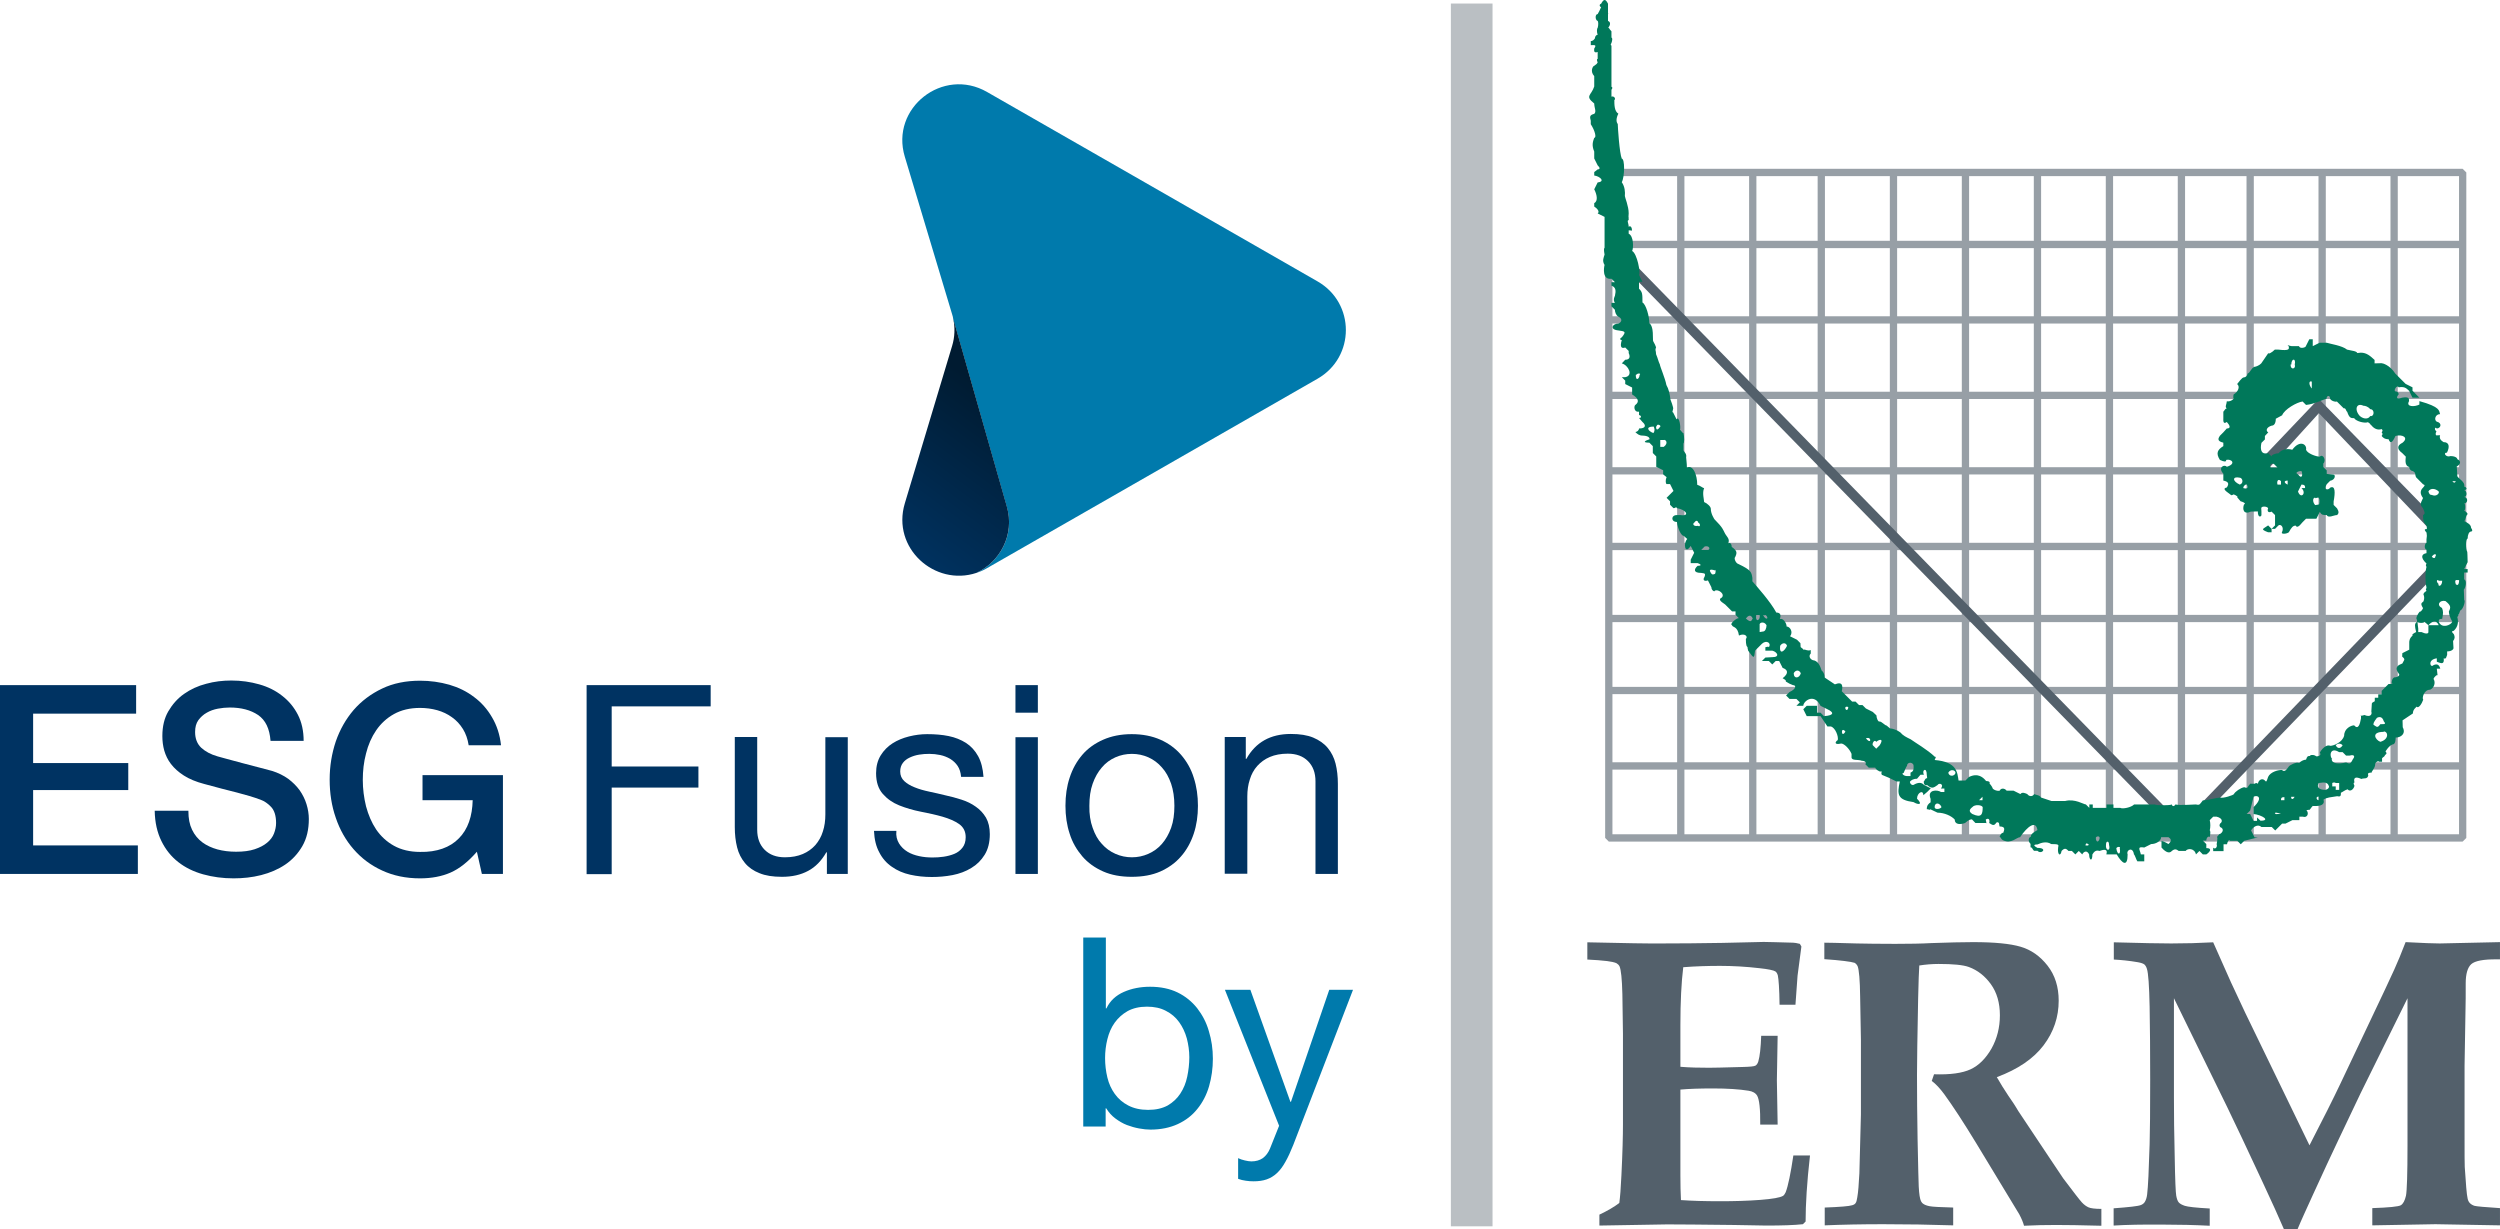 <svg width="120" height="59" viewBox="0 0 120 59" fill="none" xmlns="http://www.w3.org/2000/svg">
<path d="M0.009 32.886H6.534V34.255H1.59V36.627H6.157V37.923H1.59V40.58H6.617V41.949H0V32.886H0.009Z" fill="#003362"/>
<path d="M9.043 38.934C9.043 39.283 9.098 39.578 9.218 39.826C9.337 40.074 9.503 40.276 9.714 40.433C9.925 40.589 10.174 40.699 10.44 40.773C10.716 40.846 11.01 40.883 11.332 40.883C11.681 40.883 11.975 40.846 12.223 40.764C12.471 40.681 12.664 40.58 12.82 40.451C12.976 40.322 13.087 40.175 13.151 40.01C13.215 39.844 13.252 39.679 13.252 39.504C13.252 39.155 13.169 38.898 13.013 38.732C12.857 38.566 12.682 38.447 12.499 38.383C12.177 38.263 11.8 38.153 11.377 38.043C10.945 37.932 10.422 37.804 9.797 37.629C9.411 37.528 9.08 37.39 8.823 37.224C8.565 37.059 8.363 36.875 8.207 36.673C8.051 36.471 7.95 36.25 7.885 36.029C7.821 35.8 7.793 35.57 7.793 35.331C7.793 34.871 7.885 34.476 8.078 34.145C8.271 33.814 8.519 33.529 8.832 33.309C9.144 33.088 9.503 32.922 9.898 32.821C10.293 32.711 10.697 32.665 11.102 32.665C11.58 32.665 12.021 32.729 12.443 32.849C12.866 32.968 13.234 33.152 13.546 33.4C13.868 33.649 14.116 33.952 14.3 34.31C14.484 34.669 14.575 35.092 14.575 35.561H12.986C12.94 34.972 12.747 34.568 12.388 34.32C12.03 34.081 11.58 33.961 11.028 33.961C10.844 33.961 10.651 33.98 10.458 34.016C10.265 34.053 10.082 34.117 9.925 34.209C9.76 34.301 9.631 34.421 9.521 34.568C9.411 34.724 9.365 34.908 9.365 35.138C9.365 35.459 9.466 35.708 9.659 35.892C9.861 36.075 10.118 36.213 10.44 36.305C10.477 36.314 10.605 36.351 10.844 36.416C11.074 36.48 11.341 36.553 11.626 36.627C11.91 36.7 12.195 36.774 12.471 36.848C12.747 36.921 12.94 36.976 13.059 37.004C13.353 37.096 13.611 37.224 13.831 37.381C14.052 37.546 14.235 37.73 14.383 37.932C14.53 38.144 14.64 38.364 14.713 38.603C14.787 38.842 14.824 39.081 14.824 39.311C14.824 39.817 14.723 40.249 14.511 40.616C14.3 40.975 14.033 41.269 13.693 41.499C13.353 41.729 12.967 41.894 12.535 42.005C12.103 42.115 11.662 42.161 11.212 42.161C10.697 42.161 10.21 42.096 9.751 41.968C9.291 41.839 8.896 41.646 8.556 41.379C8.216 41.113 7.95 40.782 7.747 40.368C7.545 39.955 7.435 39.477 7.426 38.916H9.043V38.934Z" fill="#003362"/>
<path d="M24.141 41.949H23.13L22.891 40.883C22.468 41.37 22.046 41.701 21.623 41.885C21.2 42.069 20.713 42.161 20.162 42.161C19.482 42.161 18.875 42.032 18.342 41.784C17.8 41.536 17.35 41.196 16.973 40.764C16.596 40.332 16.311 39.826 16.118 39.256C15.916 38.677 15.824 38.07 15.824 37.418C15.824 36.774 15.925 36.167 16.118 35.588C16.32 35.009 16.605 34.513 16.973 34.081C17.35 33.649 17.8 33.309 18.342 33.051C18.875 32.794 19.491 32.674 20.162 32.674C20.649 32.674 21.117 32.739 21.568 32.867C22.009 32.996 22.404 33.189 22.753 33.456C23.102 33.713 23.387 34.035 23.617 34.43C23.847 34.816 23.994 35.267 24.049 35.772H22.496C22.45 35.478 22.358 35.211 22.22 34.991C22.082 34.77 21.908 34.577 21.697 34.43C21.485 34.274 21.246 34.163 20.989 34.09C20.722 34.016 20.447 33.98 20.162 33.98C19.675 33.98 19.261 34.081 18.912 34.274C18.563 34.467 18.278 34.733 18.057 35.055C17.837 35.377 17.671 35.754 17.57 36.167C17.46 36.581 17.414 37.004 17.414 37.436C17.414 37.868 17.469 38.291 17.57 38.705C17.681 39.118 17.837 39.486 18.057 39.817C18.278 40.139 18.563 40.405 18.912 40.598C19.261 40.791 19.684 40.892 20.162 40.892C20.566 40.901 20.925 40.846 21.237 40.736C21.549 40.626 21.816 40.46 22.027 40.24C22.239 40.028 22.404 39.762 22.514 39.449C22.625 39.137 22.68 38.787 22.689 38.41H20.281V37.206H24.141V41.949Z" fill="#003362"/>
<path d="M34.112 32.886V33.906H29.361V36.792H33.524V37.804H29.361V41.959H28.157V32.886H34.112Z" fill="#003362"/>
<path d="M39.691 41.95V40.911H39.663C39.434 41.315 39.139 41.619 38.79 41.802C38.432 41.995 38.018 42.087 37.531 42.087C37.099 42.087 36.741 42.032 36.456 41.913C36.171 41.802 35.932 41.637 35.758 41.425C35.583 41.214 35.454 40.966 35.381 40.672C35.307 40.378 35.27 40.056 35.27 39.697V35.377H36.346V39.826C36.346 40.23 36.465 40.552 36.704 40.791C36.943 41.03 37.265 41.15 37.678 41.15C38.009 41.15 38.294 41.095 38.533 40.993C38.772 40.892 38.974 40.745 39.139 40.562C39.296 40.378 39.424 40.157 39.498 39.909C39.581 39.661 39.617 39.385 39.617 39.091V35.386H40.693V41.95H39.691Z" fill="#003362"/>
<path d="M43.155 40.488C43.256 40.653 43.394 40.782 43.559 40.883C43.725 40.984 43.909 41.049 44.12 41.095C44.331 41.141 44.543 41.159 44.763 41.159C44.929 41.159 45.112 41.15 45.296 41.122C45.48 41.095 45.655 41.049 45.811 40.984C45.967 40.92 46.096 40.819 46.197 40.69C46.298 40.561 46.353 40.396 46.353 40.184C46.353 39.909 46.243 39.697 46.032 39.55C45.82 39.403 45.554 39.293 45.241 39.201C44.919 39.109 44.58 39.035 44.203 38.962C43.826 38.888 43.486 38.787 43.164 38.659C42.843 38.53 42.585 38.346 42.374 38.107C42.163 37.868 42.052 37.537 42.052 37.114C42.052 36.783 42.126 36.498 42.273 36.259C42.42 36.02 42.613 35.827 42.843 35.68C43.072 35.533 43.339 35.423 43.633 35.349C43.927 35.276 44.212 35.239 44.506 35.239C44.883 35.239 45.223 35.267 45.535 35.331C45.848 35.395 46.123 35.506 46.371 35.662C46.61 35.818 46.803 36.03 46.95 36.296C47.097 36.563 47.18 36.894 47.208 37.289H46.133C46.114 37.078 46.059 36.903 45.967 36.765C45.875 36.627 45.756 36.517 45.609 36.425C45.462 36.342 45.306 36.278 45.131 36.241C44.956 36.204 44.782 36.186 44.607 36.186C44.442 36.186 44.285 36.195 44.12 36.223C43.955 36.25 43.807 36.296 43.67 36.361C43.532 36.425 43.422 36.508 43.339 36.618C43.256 36.728 43.21 36.857 43.21 37.032C43.21 37.215 43.275 37.372 43.403 37.491C43.532 37.611 43.697 37.712 43.909 37.794C44.111 37.877 44.34 37.942 44.598 37.997C44.855 38.052 45.103 38.107 45.361 38.171C45.627 38.227 45.894 38.3 46.151 38.383C46.408 38.465 46.638 38.576 46.84 38.723C47.042 38.861 47.199 39.035 47.327 39.247C47.447 39.458 47.511 39.725 47.511 40.037C47.511 40.433 47.428 40.764 47.263 41.03C47.097 41.297 46.886 41.508 46.62 41.664C46.353 41.83 46.05 41.94 45.719 42.005C45.388 42.069 45.048 42.096 44.727 42.096C44.359 42.096 44.019 42.06 43.688 41.986C43.357 41.913 43.063 41.784 42.815 41.609C42.558 41.435 42.355 41.205 42.209 40.92C42.052 40.635 41.97 40.295 41.951 39.881H43.026C42.999 40.12 43.054 40.322 43.155 40.488Z" fill="#003362"/>
<path d="M48.742 34.209V32.886H49.817V34.209H48.742ZM49.817 35.386V41.949H48.742V35.386H49.817Z" fill="#003362"/>
<path d="M51.344 37.326C51.482 36.903 51.684 36.544 51.95 36.232C52.217 35.919 52.557 35.68 52.952 35.506C53.347 35.331 53.807 35.239 54.321 35.239C54.845 35.239 55.305 35.331 55.7 35.506C56.095 35.68 56.426 35.928 56.692 36.232C56.959 36.544 57.17 36.903 57.299 37.326C57.437 37.748 57.501 38.199 57.501 38.677C57.501 39.164 57.437 39.605 57.299 40.019C57.161 40.433 56.959 40.8 56.692 41.104C56.426 41.416 56.086 41.655 55.7 41.83C55.305 42.005 54.845 42.087 54.321 42.087C53.807 42.087 53.347 42.005 52.952 41.83C52.557 41.655 52.217 41.416 51.95 41.104C51.684 40.791 51.472 40.433 51.344 40.019C51.206 39.605 51.142 39.155 51.142 38.677C51.142 38.19 51.206 37.739 51.344 37.326ZM52.447 39.734C52.557 40.047 52.695 40.304 52.888 40.506C53.072 40.718 53.292 40.874 53.54 40.984C53.788 41.095 54.055 41.15 54.331 41.15C54.606 41.15 54.873 41.095 55.121 40.984C55.369 40.874 55.59 40.718 55.773 40.506C55.957 40.295 56.104 40.037 56.214 39.734C56.325 39.422 56.371 39.072 56.371 38.677C56.371 38.282 56.316 37.923 56.214 37.62C56.104 37.307 55.966 37.05 55.773 36.839C55.59 36.627 55.369 36.462 55.121 36.351C54.873 36.241 54.606 36.186 54.331 36.186C54.055 36.186 53.788 36.241 53.54 36.351C53.292 36.462 53.072 36.618 52.888 36.839C52.704 37.05 52.557 37.307 52.447 37.62C52.336 37.932 52.29 38.282 52.29 38.677C52.281 39.072 52.336 39.431 52.447 39.734Z" fill="#003362"/>
<path d="M59.798 35.386V36.425H59.826C60.276 35.625 60.983 35.23 61.958 35.23C62.389 35.23 62.748 35.285 63.033 35.404C63.318 35.524 63.557 35.689 63.731 35.901C63.906 36.112 64.034 36.36 64.108 36.655C64.181 36.949 64.218 37.27 64.218 37.629V41.949H63.143V37.5C63.143 37.096 63.024 36.774 62.785 36.535C62.546 36.296 62.224 36.176 61.811 36.176C61.48 36.176 61.195 36.232 60.956 36.333C60.717 36.434 60.515 36.581 60.349 36.765C60.184 36.949 60.065 37.169 59.991 37.417C59.908 37.666 59.871 37.941 59.871 38.236V41.94H58.787V35.377H59.798V35.386Z" fill="#003362"/>
<path d="M53.081 45.01V48.402H53.108C53.283 48.035 53.568 47.777 53.944 47.612C54.321 47.446 54.744 47.364 55.203 47.364C55.709 47.364 56.15 47.456 56.527 47.639C56.904 47.823 57.216 48.081 57.464 48.393C57.712 48.715 57.905 49.073 58.025 49.496C58.153 49.91 58.218 50.351 58.218 50.82C58.218 51.289 58.153 51.73 58.034 52.144C57.914 52.557 57.721 52.925 57.473 53.228C57.225 53.541 56.913 53.78 56.536 53.955C56.159 54.129 55.718 54.221 55.222 54.221C55.056 54.221 54.882 54.203 54.679 54.166C54.477 54.129 54.284 54.074 54.091 54.001C53.898 53.927 53.715 53.817 53.54 53.688C53.365 53.559 53.218 53.394 53.099 53.201H53.071V54.074H51.996V45.001H53.081V45.01ZM56.968 49.846C56.885 49.551 56.766 49.294 56.6 49.064C56.435 48.834 56.223 48.651 55.966 48.522C55.709 48.384 55.406 48.32 55.056 48.32C54.689 48.32 54.385 48.393 54.128 48.531C53.871 48.678 53.669 48.862 53.503 49.092C53.338 49.322 53.227 49.588 53.154 49.882C53.081 50.176 53.044 50.48 53.044 50.783C53.044 51.105 53.081 51.417 53.154 51.721C53.227 52.024 53.347 52.282 53.512 52.511C53.678 52.741 53.889 52.925 54.156 53.063C54.422 53.201 54.735 53.274 55.111 53.274C55.488 53.274 55.791 53.201 56.049 53.063C56.297 52.916 56.499 52.732 56.655 52.493C56.812 52.254 56.922 51.987 56.986 51.684C57.05 51.381 57.087 51.068 57.087 50.746C57.087 50.434 57.041 50.131 56.968 49.846Z" fill="#007AAC"/>
<path d="M62.077 54.957C61.948 55.278 61.828 55.545 61.7 55.766C61.58 55.986 61.443 56.17 61.295 56.308C61.148 56.446 60.983 56.547 60.799 56.611C60.615 56.675 60.404 56.703 60.174 56.703C60.046 56.703 59.917 56.694 59.798 56.675C59.669 56.657 59.55 56.63 59.43 56.584V55.591C59.522 55.637 59.632 55.674 59.752 55.701C59.871 55.729 59.981 55.747 60.064 55.747C60.285 55.747 60.468 55.692 60.615 55.591C60.763 55.48 60.873 55.334 60.956 55.14L61.397 54.037L58.796 47.511H60.018L61.939 52.888H61.966L63.804 47.511H64.944L62.077 54.957Z" fill="#007AAC"/>
<path d="M46.868 27.499C47.042 27.444 47.217 27.37 47.382 27.269L54.394 23.252L63.244 18.178C65.054 17.139 65.054 14.547 63.244 13.508L54.394 8.434L47.382 4.417C45.259 3.194 42.723 5.189 43.431 7.524L45.7 15.08C45.728 15.163 45.746 15.236 45.756 15.319L48.329 24.337C48.715 25.679 47.998 26.966 46.868 27.499Z" fill="#007AAC"/>
<path d="M48.33 24.318L45.756 15.301C45.848 15.733 45.83 16.183 45.701 16.606L43.431 24.162C42.788 26.313 44.874 28.161 46.868 27.499C47.999 26.966 48.715 25.679 48.33 24.318Z" fill="url(#paint0_linear_263_78)"/>
<path d="M108.008 40.221V8.278V40.221ZM118.208 29.687H77.222H118.208ZM80.677 40.221V8.278V40.221ZM84.132 40.221V8.278V40.221ZM87.422 40.221V8.278V40.221ZM90.887 40.221V8.278V40.221ZM94.342 40.221V8.278V40.221ZM97.798 40.221V8.278V40.221ZM101.253 40.221V8.278V40.221ZM104.708 40.221V8.278V40.221ZM111.463 40.221V8.278V40.221ZM114.918 40.221V8.278V40.221ZM118.208 11.734H77.222H118.208ZM118.208 15.356H77.222H118.208ZM118.208 18.978H77.222H118.208ZM118.208 22.599H77.222H118.208ZM118.208 26.23H77.222H118.208ZM118.208 33.143H77.222H118.208ZM118.208 36.765H77.222H118.208ZM77.222 40.221H118.208V8.278H77.222V40.221Z" stroke="#53606B" stroke-opacity="0.6" stroke-width="0.35" stroke-miterlimit="1"/>
<path d="M76.771 58.827V58.303C77.157 58.119 77.479 57.935 77.727 57.742C77.764 57.466 77.801 57.034 77.828 56.418C77.883 55.306 77.902 54.497 77.902 53.991V49.616C77.902 49.45 77.892 48.816 77.874 47.722C77.856 46.987 77.81 46.545 77.736 46.38C77.7 46.316 77.654 46.27 77.589 46.233C77.415 46.15 76.946 46.095 76.192 46.058V45.231L78.444 45.277C78.894 45.286 79.317 45.286 79.721 45.286C80.613 45.286 81.596 45.277 82.68 45.259L84.656 45.213C84.886 45.213 85.364 45.231 86.071 45.249C86.136 45.249 86.246 45.268 86.393 45.305L86.467 45.433L86.283 46.831C86.274 46.932 86.246 47.391 86.182 48.228H85.419C85.41 47.465 85.373 46.996 85.336 46.821C85.309 46.729 85.272 46.665 85.217 46.628C85.134 46.573 84.877 46.518 84.445 46.472C83.802 46.398 83.177 46.362 82.561 46.362C81.982 46.362 81.394 46.38 80.796 46.426C80.705 47.161 80.659 48.09 80.659 49.211V51.206C81.1 51.243 81.559 51.252 82.037 51.252C82.184 51.252 82.726 51.243 83.645 51.215C83.995 51.206 84.197 51.188 84.261 51.151C84.325 51.114 84.371 51.041 84.399 50.949C84.472 50.7 84.518 50.287 84.537 49.717H85.327L85.29 51.859L85.327 53.982H84.491C84.5 53.228 84.445 52.769 84.344 52.594C84.27 52.465 84.123 52.383 83.93 52.355C83.48 52.282 82.91 52.245 82.212 52.245C81.587 52.245 81.063 52.263 80.659 52.3V56.418C80.659 56.878 80.668 57.273 80.686 57.604C81.21 57.641 81.835 57.659 82.552 57.659C83.25 57.659 83.893 57.641 84.491 57.595C85.088 57.549 85.447 57.484 85.584 57.402C85.63 57.374 85.667 57.319 85.713 57.227C85.832 56.914 85.952 56.326 86.081 55.462H86.88C86.733 56.749 86.669 57.806 86.669 58.633L86.54 58.762C86.127 58.808 85.538 58.827 84.776 58.827L83.213 58.799C81.669 58.781 80.613 58.771 80.025 58.771C79.859 58.771 78.775 58.79 76.771 58.827Z" fill="#53606B"/>
<path d="M87.568 46.04V45.249C87.715 45.249 88.23 45.259 89.121 45.286C89.553 45.295 90.169 45.305 90.969 45.305C91.649 45.305 92.228 45.295 92.715 45.268C93.514 45.24 94.185 45.222 94.709 45.222C95.729 45.222 96.483 45.295 96.988 45.443C97.493 45.59 97.925 45.893 98.284 46.353C98.642 46.812 98.817 47.373 98.817 48.035C98.817 48.816 98.578 49.533 98.091 50.177C97.604 50.82 96.859 51.326 95.848 51.703C96.014 51.997 96.198 52.291 96.4 52.594C96.611 52.898 96.731 53.081 96.767 53.146C96.804 53.21 96.841 53.274 96.878 53.33L98.385 55.591C98.789 56.188 99.001 56.519 99.037 56.565C99.524 57.209 99.818 57.595 99.929 57.714C100.039 57.834 100.149 57.907 100.25 57.953C100.351 57.999 100.563 58.027 100.866 58.027V58.836C99.864 58.808 99.147 58.799 98.697 58.799C98.183 58.799 97.668 58.808 97.153 58.836C97.117 58.698 97.043 58.505 96.924 58.284L94.847 54.855C94.249 53.872 93.744 53.1 93.33 52.53C93.119 52.245 92.926 52.033 92.724 51.886L92.834 51.565C93.606 51.592 94.194 51.51 94.589 51.326C94.984 51.142 95.315 50.811 95.591 50.333C95.858 49.855 95.995 49.322 95.995 48.733C95.995 48.136 95.848 47.639 95.564 47.244C95.279 46.849 94.929 46.573 94.507 46.417C94.231 46.316 93.753 46.27 93.046 46.27C92.733 46.27 92.43 46.297 92.126 46.343C92.108 46.573 92.09 47.106 92.071 47.915C92.035 49.745 92.016 50.967 92.016 51.592C92.016 52.567 92.025 53.587 92.044 54.681C92.071 56.014 92.09 56.777 92.099 56.951C92.117 57.31 92.154 57.549 92.209 57.659C92.237 57.714 92.273 57.76 92.338 57.797C92.393 57.834 92.485 57.871 92.623 57.898C92.751 57.926 93.128 57.944 93.753 57.962V58.817C92.65 58.781 91.529 58.762 90.39 58.762C89.379 58.762 88.441 58.781 87.587 58.817V57.962C88.322 57.935 88.763 57.898 88.901 57.852C88.974 57.834 89.039 57.797 89.066 57.751C89.103 57.705 89.131 57.613 89.149 57.475C89.195 57.227 89.222 56.841 89.25 56.326L89.324 53.495V49.892L89.287 47.842C89.278 47.033 89.232 46.546 89.167 46.38C89.131 46.307 89.085 46.252 89.02 46.215C88.846 46.16 88.368 46.095 87.568 46.04Z" fill="#53606B"/>
<path d="M101.454 58.827V57.999C102.189 57.944 102.621 57.898 102.759 57.843C102.833 57.816 102.897 57.77 102.943 57.705C102.998 57.622 103.044 57.494 103.062 57.337C103.108 56.97 103.145 56.161 103.182 54.92C103.2 54.322 103.209 53.284 103.209 51.813C103.209 50.498 103.2 49.331 103.182 48.32C103.163 47.309 103.117 46.702 103.053 46.509C103.026 46.417 102.989 46.353 102.934 46.297C102.879 46.252 102.777 46.215 102.621 46.187C102.198 46.114 101.813 46.077 101.463 46.058V45.231C102.796 45.268 103.715 45.286 104.22 45.286C104.891 45.286 105.553 45.268 106.233 45.231L107.087 47.152L107.767 48.605L110.855 54.975C111.517 53.697 112.013 52.705 112.344 52.006L113.621 49.312C114.338 47.805 114.77 46.886 114.926 46.536C115.083 46.187 115.266 45.755 115.469 45.222C116.314 45.268 116.865 45.286 117.104 45.286L119.999 45.222V46.049H119.861C119.209 46.04 118.795 46.123 118.621 46.279C118.446 46.435 118.354 46.748 118.354 47.198C118.354 47.741 118.354 48.145 118.345 48.421L118.299 51.151V54.561C118.299 55.389 118.299 55.876 118.308 56.014C118.363 56.841 118.4 57.337 118.446 57.531C118.464 57.622 118.501 57.696 118.556 57.751C118.611 57.806 118.685 57.852 118.777 57.88C118.878 57.907 119.282 57.944 119.999 57.99V58.817L116.902 58.762L113.87 58.817V57.99C114.669 57.962 115.129 57.917 115.239 57.852C115.349 57.788 115.432 57.632 115.487 57.393C115.533 57.154 115.56 56.354 115.56 54.984V47.915L113.309 52.475L112.234 54.736C111.949 55.334 111.545 56.198 111.03 57.328C110.717 58.018 110.46 58.569 110.286 58.992H109.624C109.394 58.45 109.054 57.705 108.613 56.758C107.859 55.141 107.29 53.927 106.904 53.137L104.349 47.915V52.686C104.349 53.486 104.358 54.433 104.386 55.527C104.404 56.63 104.432 57.245 104.459 57.393C104.487 57.54 104.523 57.65 104.579 57.714C104.634 57.779 104.735 57.834 104.873 57.88C105.011 57.926 105.406 57.972 106.067 58.008V58.836C105.341 58.799 104.597 58.781 103.843 58.781C102.833 58.772 102.042 58.79 101.454 58.827Z" fill="#53606B"/>
<path d="M104.708 39.55L117.472 26.313V26.304L111.306 19.832L108.494 22.93L108.007 22.599L111.297 19.143L118.208 26.23L104.708 40.221L77.056 11.899L77.386 11.569L104.708 39.55Z" fill="#53606B"/>
<path d="M118.042 27.848C117.923 27.848 117.794 27.784 117.877 28.041C118.015 28.179 118.042 27.913 118.042 27.848ZM117.546 27.876C117.62 28.032 117.5 27.995 117.546 27.876V27.876ZM117.041 28.041C117.041 28.188 117.224 28.124 117.224 27.876H117.059C117.013 27.793 116.884 27.876 117.059 28.041H117.041ZM116.894 26.718C116.985 26.598 116.857 26.534 116.728 26.718C116.792 26.809 116.894 26.809 116.894 26.718ZM116.728 23.758C116.949 23.859 117.105 23.675 117.059 23.592C116.884 23.427 116.645 23.427 116.563 23.592C116.609 23.73 116.645 23.758 116.728 23.758ZM117.877 23.096H117.711C117.831 23.252 117.877 23.096 117.877 23.096ZM113.438 19.474C113.117 19.318 112.988 19.658 113.273 19.97C113.484 20.145 113.695 20.108 113.769 19.97C113.971 20.016 113.999 19.64 113.769 19.64C113.686 19.529 113.539 19.474 113.438 19.474ZM110.966 18.647V18.316C110.801 18.252 110.828 18.5 110.966 18.647ZM109.946 17.498C109.946 17.792 110.222 17.7 110.148 17.498C110.222 17.185 109.983 17.185 109.983 17.498H109.946ZM108.659 18.491C108.724 18.619 108.604 18.674 108.659 18.491V18.491ZM107.511 23.261C107.722 23.188 107.63 22.93 107.511 22.93C107.143 22.848 107.143 23.096 107.511 23.261ZM107.842 23.252C107.759 23.252 107.676 23.344 107.676 23.427C107.878 23.491 107.943 23.399 107.842 23.261V23.252ZM109.321 22.443L109.156 22.278C109.064 22.213 108.908 22.278 108.99 22.443H109.321ZM109.321 23.261H109.487V23.096C109.34 22.94 109.275 23.123 109.321 23.261ZM109.808 23.068C109.606 23.068 109.634 23.188 109.808 23.261V23.068ZM111.132 23.886C110.984 23.886 111.012 24.135 111.132 24.245L111.297 24.217C111.352 24.217 111.352 23.914 111.297 23.914C111.352 23.85 111.132 23.914 111.132 23.914V23.886ZM110.644 23.427C110.644 23.335 110.644 23.261 110.47 23.261L110.304 23.592C110.433 23.978 110.736 23.675 110.47 23.427H110.644ZM110.47 22.609C110.304 22.609 110.13 22.701 110.304 22.765C110.488 23.032 110.553 22.793 110.47 22.609ZM117.224 29.705C117.132 29.705 117.059 29.705 117.059 29.843C117.197 30.192 117.647 30.009 117.711 29.843C117.583 29.613 117.546 29.457 117.546 29.347C117.647 29.154 117.647 29.062 117.381 28.85C117.096 28.786 116.939 29.052 117.215 29.181C117.28 29.337 117.28 29.429 117.224 29.705ZM116.728 30.009H117.059C116.921 29.705 116.71 29.852 116.563 30.009H116.728ZM116.894 30.339H117.059H116.894ZM116.066 30.339H116.232C116.425 30.431 116.563 30.431 116.563 30.339V30.009L116.37 29.843C116.37 29.917 116.066 29.917 116.039 29.843C116.039 29.917 116.076 30.174 116.076 30.174V30.339H116.066ZM113.925 34.788C114.081 34.88 114.109 34.972 114.256 34.761C114.477 34.761 114.541 34.761 114.421 34.623C114.357 34.393 114.21 34.393 114.091 34.458C113.934 34.669 113.925 34.706 113.925 34.788ZM114.421 35.129C113.778 35.129 114.026 35.524 114.256 35.607C114.688 35.487 114.633 35.11 114.421 35.11V35.129ZM112.446 35.772C112.345 35.671 112.225 35.671 112.115 35.772C112.198 35.947 112.345 35.947 112.446 35.772ZM111.922 36.434C111.922 36.655 112.225 36.682 112.611 36.599C112.777 36.655 112.804 36.71 112.942 36.434C113.025 36.342 113.052 36.195 112.777 36.269H112.611L112.446 36.103H112.28C111.83 35.827 111.802 36.315 111.949 36.434H111.922V36.434ZM112.115 37.583C112.041 37.528 111.949 37.583 111.949 37.583V37.748H112.115V37.914H112.28V37.583H112.115V37.583ZM111.297 38.236C111.132 38.236 111.196 38.41 111.297 38.41V38.236ZM111.628 37.914C111.775 37.868 111.793 37.804 111.793 37.748C111.71 37.473 111.444 37.583 111.297 37.583C111.196 37.776 111.288 37.914 111.628 37.914ZM109.974 38.245C109.974 38.419 110.093 38.355 110.139 38.245H109.974ZM109.652 38.263C109.523 38.263 109.487 38.291 109.487 38.41H109.652V38.245V38.263ZM109.321 39.072H109.487C109.064 38.907 109.183 39.118 109.321 39.072ZM108.007 38.907L107.842 39.072H108.007L108.172 39.403H108.338V39.238L108.503 39.394C109.009 39.394 108.577 39.118 108.172 39.072V38.741C108.669 38.263 108.338 38.144 108.172 38.245L108.007 38.907ZM101.749 40.718C101.813 40.644 101.629 40.617 101.583 40.718C101.629 41.067 101.813 41.039 101.749 40.718ZM101.234 40.552C101.234 40.341 101.087 40.341 101.087 40.552C101.05 40.855 101.326 40.883 101.234 40.552ZM100.6 40.221C100.6 40.46 100.765 40.423 100.784 40.221C100.775 40.093 100.591 40.157 100.6 40.221ZM100.104 40.58C100.168 40.58 100.205 40.607 100.269 40.552C100.168 40.46 100.141 40.46 100.104 40.552V40.58ZM94.673 39.072C95.114 39.274 95.169 39.091 95.169 38.741C95.123 38.631 94.783 38.603 94.673 38.741C94.507 38.87 94.507 38.962 94.673 39.072ZM95.16 38.41V38.245L94.994 38.41H95.16ZM94.673 38.245C94.673 38.171 94.719 38.171 94.673 38.245C94.719 38.392 94.627 38.355 94.673 38.245ZM92.862 38.741C92.862 38.879 93.138 38.842 93.193 38.741C93.101 38.511 92.862 38.511 92.862 38.741ZM93.864 37.096C93.864 36.958 93.616 36.894 93.515 37.096C93.588 37.326 93.846 37.234 93.864 37.096ZM91.373 37.105C91.245 37.105 91.364 37.252 91.539 37.252H91.704V37.087C91.796 37.041 91.87 37.013 91.851 36.756C91.851 36.581 91.539 36.553 91.539 36.756C91.493 36.802 91.429 36.986 91.373 37.105ZM90.059 35.938L90.225 35.772C90.427 35.46 90.243 35.46 90.059 35.607C89.967 35.46 89.848 35.708 89.894 35.772L90.059 35.938ZM89.728 35.441C89.664 35.395 89.563 35.441 89.563 35.441C89.784 35.708 89.811 35.496 89.728 35.441ZM88.414 35.12C88.414 35.285 88.506 35.248 88.58 35.12C88.506 35.009 88.414 35.009 88.414 35.12ZM88.571 33.961C88.571 34.09 88.69 34.145 88.718 33.961C88.718 33.906 88.58 33.906 88.58 33.961H88.571ZM86.099 32.316C86.099 32.601 86.374 32.564 86.439 32.316C86.347 32.114 86.163 32.178 86.099 32.316ZM85.777 31.001C85.731 30.836 85.547 30.836 85.446 31.001C85.4 31.442 85.639 31.286 85.777 31.001ZM84.463 30.174V30.339L84.628 30.312C84.729 30.312 84.793 30.156 84.793 30.009C84.674 29.797 84.426 29.88 84.463 30.009V30.174ZM84.757 29.521C84.757 29.521 84.729 29.549 84.628 29.521C84.757 29.797 84.941 29.705 84.757 29.521ZM84.463 29.521H84.297C84.242 29.917 84.518 29.77 84.463 29.521ZM84.132 29.687C84.031 29.466 83.902 29.558 83.801 29.687C84.031 29.889 84.058 29.825 84.132 29.687ZM82.156 27.545C82.202 27.609 82.322 27.545 82.322 27.545C82.386 27.398 82.322 27.306 82.322 27.38C82.046 27.297 82.018 27.361 82.156 27.545ZM81.825 26.23L81.66 26.396H81.991C82.11 26.359 82.046 26.175 81.825 26.23ZM81.504 25.045C81.504 25.045 81.439 24.925 81.338 25.072C81.2 25.164 81.32 25.284 81.504 25.238C81.596 25.32 81.66 25.164 81.504 25.072V25.045ZM79.693 21.119V21.45H79.859C80.107 21.267 79.951 21.083 79.859 21.119H79.693ZM79.362 20.476C78.976 20.476 79.096 20.687 79.362 20.788C79.463 20.66 79.399 20.504 79.362 20.458V20.476ZM79.491 20.467C79.491 20.697 79.583 20.632 79.702 20.467C79.702 20.393 79.519 20.329 79.519 20.467H79.491ZM78.517 17.994C78.517 18.343 78.701 18.16 78.701 17.994C78.793 17.921 78.609 17.893 78.535 17.994H78.517ZM83.801 30.67C83.921 30.551 83.746 30.376 83.47 30.505C83.406 30.036 83.139 30.119 83.139 30.009C82.983 29.953 83.406 29.622 83.47 29.678L83.305 29.512V29.347H83.139L82.808 29.016C82.56 28.85 82.478 28.767 82.643 28.685C82.818 28.519 82.478 28.262 82.312 28.354C82.312 28.427 82.147 28.345 82.147 28.188L81.981 27.858C81.807 27.922 81.715 27.839 81.816 27.692C81.89 27.499 81.798 27.527 81.651 27.499C81.292 27.499 81.292 27.334 81.485 27.159C81.715 27.159 81.632 27.076 81.485 27.03H81.154V26.865L81.32 26.534L81.154 26.203C80.87 26.653 80.787 26.065 80.989 25.872L80.823 25.725C80.704 25.725 80.529 25.385 80.493 25.054C80.199 25.054 80.199 24.723 80.493 24.723H80.658C81.127 24.796 80.952 24.465 80.493 24.392C80.447 24.291 80.447 24.392 80.327 24.392L80.162 24.227V24.061L79.996 23.896L80.162 23.73L80.327 23.565L80.162 23.234H79.996C79.941 23.197 79.941 23.022 79.996 22.903C79.941 22.857 79.776 22.737 79.831 22.737V22.572L79.5 22.406V21.91L79.335 21.745V21.414L79.169 21.248C78.839 21.248 78.921 21.165 79.179 21.083C79.179 20.991 79.096 20.917 78.838 20.908C78.673 20.908 78.59 20.825 78.508 20.752V20.733C78.581 20.733 78.673 20.651 78.673 20.568C79.013 20.568 79.013 20.402 78.838 20.255L78.673 20.062C78.838 20.062 78.756 19.924 78.673 19.924V19.759C78.416 19.805 78.416 19.465 78.508 19.428C78.673 19.299 78.673 19.134 78.342 18.932V18.601L78.011 18.435V18.27L77.846 18.104H78.011C78.416 18.031 78.159 17.525 77.846 17.442L78.011 17.268C78.25 17.268 78.25 17.102 78.177 16.946V16.845L78.011 16.68C77.828 16.744 77.745 16.661 77.846 16.321C77.745 16.321 77.745 16.238 77.846 16.192C78.076 15.907 77.993 15.907 77.681 15.861C77.23 15.816 77.405 15.53 77.681 15.53C77.828 15.475 77.91 15.31 77.681 15.2C77.57 15.144 77.515 14.97 77.515 14.869L77.35 14.703V14.538H77.515C77.405 14.382 77.515 14.207 77.515 14.207C77.57 13.959 77.57 13.793 77.35 13.71V13.545H77.515L77.35 13.38C76.9 13.444 76.982 12.855 77.019 12.718C76.89 12.515 76.982 12.35 77.019 12.221C76.982 12.01 76.982 11.927 77.019 11.89V10.41L76.688 10.245C76.808 10.153 76.642 9.988 76.523 9.914V9.749C76.725 9.647 76.642 9.316 76.523 9.087L76.688 8.756C77.065 8.719 76.808 8.462 76.523 8.425V8.259L76.688 8.131C76.808 8.131 76.808 8.048 76.688 7.938L76.523 7.607V7.276C76.385 6.954 76.468 6.779 76.523 6.614C76.642 6.614 76.559 6.274 76.357 5.961V5.796C76.302 5.603 76.302 5.52 76.523 5.465C76.642 5.355 76.523 5.18 76.523 4.968C76.054 4.592 76.385 4.592 76.523 4.15V3.654C76.302 3.415 76.468 3.158 76.523 3.158C76.642 3.075 76.642 3.075 76.688 2.992C76.642 2.909 76.642 2.827 76.688 2.827V2.496C76.477 2.569 76.523 2.395 76.523 2.33C76.642 2.146 76.559 2.165 76.357 2.165V1.972C76.468 1.972 76.523 1.889 76.559 1.834C76.559 1.724 76.642 1.668 76.688 1.668C76.642 1.549 76.642 1.383 76.688 1.337C76.725 1.218 76.725 1.043 76.688 1.007C76.559 0.961 76.559 0.676 76.688 0.676C76.725 0.62 76.808 0.455 76.853 0.345C76.725 0.28 76.808 0.179 76.853 0.179C76.982 -0.06 77.065 -0.06 77.184 0.179V0.676C77.23 0.62 77.23 0.676 77.184 0.676V1.007C77.313 1.043 77.313 1.209 77.184 1.337C77.23 1.301 77.23 1.383 77.35 1.503V1.806C77.405 1.806 77.405 1.972 77.313 2.146C77.313 2.146 77.35 2.229 77.35 2.165V4.169C77.405 4.169 77.405 4.251 77.35 4.307V4.638C77.488 4.592 77.57 4.757 77.488 4.803C77.488 5.014 77.488 5.345 77.681 5.456C77.57 5.676 77.57 5.851 77.653 5.952C77.653 6.099 77.736 7.368 77.846 7.616C77.993 7.616 77.993 8.462 77.846 8.747C77.993 8.958 78.011 9.215 77.993 9.408C77.993 9.473 78.177 9.896 78.177 10.236L78.168 10.401C78.168 10.401 78.177 10.401 78.177 10.567C78.076 10.567 78.177 10.732 78.177 10.888C78.25 10.815 78.342 10.898 78.333 11.072C78.333 11.072 78.25 11.054 78.177 11.054V11.219C78.416 11.32 78.416 11.909 78.342 12.047C78.581 12.166 78.756 13.095 78.673 13.196L78.838 13.527H78.673V13.857C78.838 14.023 78.838 14.106 78.838 14.519C79.013 14.611 79.169 15.2 79.169 15.512C79.344 15.632 79.335 16.055 79.335 16.009L79.344 16.339C79.344 16.395 79.427 16.477 79.491 16.67C79.427 16.817 79.491 16.817 79.491 17.001C79.592 17.24 79.592 17.323 79.675 17.498C79.675 17.58 79.932 18.169 79.987 18.481C80.097 18.665 80.153 18.922 80.18 19.171C80.18 19.171 80.346 19.593 80.309 19.63C80.263 19.842 80.263 19.759 80.309 19.796L80.474 20.127C80.603 19.934 80.686 20.522 80.64 20.623C80.768 20.77 80.768 20.788 80.805 20.788C80.851 20.945 80.851 21.285 80.805 21.285V21.616C80.851 21.708 80.971 21.791 80.934 21.947C80.934 22.039 80.971 22.213 80.971 22.443C81.274 22.296 81.467 22.802 81.467 23.27C81.614 23.316 81.697 23.399 81.798 23.436C81.697 23.657 81.798 23.988 81.798 24.098C81.954 24.162 82.129 24.328 82.119 24.429C82.119 24.668 82.294 24.925 82.294 24.925C82.707 25.339 82.707 25.431 82.79 25.587C82.882 25.771 83.047 25.854 82.956 26.083C83.047 26.019 83.121 26.111 83.121 26.249C83.388 26.442 83.388 26.525 83.286 26.745C83.222 26.782 83.305 27.039 83.452 27.076C84.067 27.37 84.067 27.462 84.114 27.738V27.903C84.316 28.133 84.996 28.896 85.262 29.402C85.492 29.402 85.492 29.567 85.428 29.714C85.584 29.65 85.758 29.907 85.758 30.073C85.915 30.073 86.089 30.33 85.924 30.542L86.255 30.707L86.42 30.873L86.429 31.038C86.429 31.093 86.512 31.093 86.586 31.203V31.176C86.677 31.176 86.769 31.259 86.916 31.203V31.369C86.769 31.516 86.935 31.7 87.082 31.7C87.275 31.764 87.358 31.939 87.44 32.187C87.44 32.187 87.578 32.27 87.578 32.518L88.074 32.849C88.46 32.693 88.46 32.941 88.405 33.18L88.571 33.345L88.736 33.511L88.901 33.676H89.067L89.232 33.842H89.398L89.563 34.007L89.894 34.173L90.069 34.338C90.069 34.467 90.151 34.669 90.225 34.632C90.317 34.632 90.482 34.825 90.555 34.825L90.721 34.963C90.831 34.963 91.079 35.046 91.217 35.156C91.337 35.303 91.502 35.386 91.713 35.487C91.925 35.643 92.513 35.983 92.862 36.315V36.324C92.936 36.324 92.936 36.324 92.862 36.48C93.947 36.572 93.947 37.077 94.011 37.464H94.176H94.342L94.507 37.298C94.948 37.077 95.206 37.326 95.334 37.491C95.38 37.491 95.546 37.491 95.5 37.62C95.546 37.657 95.546 37.657 95.628 37.785C95.628 37.905 95.876 37.987 95.987 37.951C96.042 37.822 96.216 37.822 96.318 37.951H96.648L96.979 38.116C97.062 37.997 97.227 38.079 97.31 38.116C97.402 38.245 97.567 38.245 97.641 38.116C97.733 38.162 97.907 38.162 97.972 38.282L98.468 38.447H98.799H99.13C99.598 38.328 100.021 38.613 100.122 38.613L100.288 38.778V38.613H100.453V38.778H101.115V38.613H101.445V38.778H101.776C101.877 38.842 102.3 38.76 102.438 38.613H102.603H102.769H103.1H103.43C103.495 38.668 104.166 38.668 104.248 38.613C104.248 38.668 104.331 38.76 104.423 38.613C104.588 38.668 105.351 38.613 105.406 38.613C105.599 38.668 105.599 38.585 105.737 38.419C105.93 38.419 106.436 38.282 106.564 38.282C106.693 38.337 107.226 38.162 107.226 38.116C107.29 37.997 107.538 37.822 107.722 37.785C107.796 37.822 107.888 37.822 107.888 37.785C107.961 37.657 108.053 37.574 108.053 37.62H108.218C108.301 37.574 108.301 37.574 108.384 37.62C108.384 37.491 108.549 37.316 108.705 37.454C108.797 37.574 108.797 37.491 108.871 37.289C108.972 37.068 109.312 36.958 109.533 36.958C109.652 37.068 109.735 36.976 109.863 36.792C109.9 36.728 110.24 36.553 110.36 36.627C110.406 36.553 110.58 36.462 110.69 36.462C110.746 36.305 110.764 36.287 110.874 36.287L110.883 36.269C110.957 36.213 111.095 36.232 111.187 36.305C111.343 36.305 111.426 36.222 111.352 36.131C111.426 35.965 111.674 35.708 111.848 35.8C112.014 35.8 112.436 35.634 112.519 35.312C112.519 34.963 112.859 34.816 112.997 34.816C113.19 35.037 113.273 34.788 113.328 34.485V34.32C113.273 34.366 113.365 34.366 113.493 34.32C113.787 34.448 113.87 34.283 113.824 34.154C113.87 33.685 113.787 33.777 113.99 33.658V33.492H114.155V33.327H114.32V33.161L114.486 32.996L114.651 32.831H114.817C114.881 32.757 114.881 32.757 114.798 32.831C114.798 32.592 114.881 32.5 114.982 32.509C115.056 32.509 115.221 32.426 115.147 32.343C114.89 32.003 115.138 31.921 115.313 31.847C115.396 31.663 115.478 31.663 115.304 31.516C115.304 31.415 115.313 31.415 115.313 31.351L115.644 31.185V31.001V30.836C115.644 30.799 115.644 30.634 115.809 30.505C115.736 30.459 115.901 30.376 115.975 30.339C115.901 30.036 115.901 29.953 115.984 29.871C115.984 29.871 116.066 29.871 115.984 29.678C115.984 29.613 116.066 29.448 116.14 29.365C116.241 29.365 116.305 29.19 116.305 29.19C116.158 28.951 116.241 28.951 116.324 28.869C116.324 28.869 116.406 28.703 116.324 28.529C116.324 28.529 116.324 28.446 116.471 28.363C116.406 28.271 116.471 28.271 116.471 28.198C116.406 27.931 116.406 27.435 116.471 27.214C116.406 27.095 116.471 27.095 116.471 27.049C116.158 26.754 116.241 26.589 116.471 26.552V26.387C116.324 26.331 116.406 26.056 116.471 26.056V25.89L116.489 25.725C116.489 25.66 116.471 25.559 116.471 25.559C116.324 25.403 116.406 25.394 116.489 25.394C116.489 25.238 116.471 25.229 116.471 25.229C116.324 25.063 116.305 24.98 116.305 24.732C116.406 24.64 116.406 24.64 116.305 24.401C116.158 24.217 116.158 24.217 116.305 23.905C116.158 23.712 116.158 23.546 116.305 23.408C116.406 23.289 116.406 23.289 116.305 23.243L115.975 22.912C115.901 22.783 115.984 22.691 115.809 22.609C115.736 22.609 115.644 22.526 115.644 22.416C115.396 22.351 115.478 22.02 115.478 21.919L115.313 21.754C114.973 21.506 115.138 21.34 115.313 21.257C115.644 21 115.304 20.834 114.982 20.926C114.798 21.34 114.716 21.248 114.651 21.083C114.458 21.083 114.376 21 114.32 20.926C114.376 20.825 114.376 20.825 114.32 20.761C114.376 20.66 114.376 20.66 114.32 20.596C114.127 20.66 113.953 20.577 113.824 20.412C113.787 20.412 113.787 20.329 113.659 20.265C113.53 20.329 113.107 20.237 112.997 20.072C112.85 20.072 112.767 20.072 112.666 19.768C112.602 19.731 112.602 19.566 112.501 19.603L112.335 19.437L112.17 19.272C112.096 19.309 111.839 19.226 111.839 19.106C111.839 18.968 111.674 18.968 111.674 19.143C111.582 19.143 111.086 19.401 110.69 19.437L110.525 19.272C110.24 19.309 109.652 19.649 109.542 19.934L109.238 20.099C109.238 20.32 109.156 20.43 109.045 20.43C108.816 20.494 108.724 20.66 108.88 20.761L108.862 20.77L108.715 20.926V21.092L108.549 21.257C108.476 21.588 108.558 21.754 108.715 21.763C109.064 21.763 108.807 21.754 108.88 21.754L109.045 21.919C108.981 21.846 109.238 21.754 109.376 21.754C109.487 21.598 109.744 21.506 110.029 21.588C110.406 21.083 110.746 21.34 110.69 21.588C110.746 21.763 111.168 21.919 111.352 21.919C111.508 21.763 111.674 22.103 111.518 22.25V22.416L111.683 22.581V22.747L112.014 22.783C112.106 22.783 112.106 23.032 111.848 23.077L111.683 23.243C111.508 23.537 111.766 23.537 111.848 23.408C112.096 23.289 112.096 23.629 112.014 24.07V24.236L112.179 24.401C112.271 24.557 112.271 24.64 112.179 24.723C112.014 24.723 111.766 24.888 111.683 24.723C111.508 24.723 111.426 24.723 111.352 24.567L111.187 24.898H110.69L110.525 25.063C110.323 25.32 110.24 25.32 110.194 25.229C110.066 25.229 109.992 25.311 109.863 25.55C109.735 25.642 109.477 25.642 109.533 25.55C109.652 25.311 109.477 25.137 109.367 25.219L109.202 25.385H109.036V25.55H108.871C108.466 25.394 108.632 25.394 108.871 25.219L109.036 25.385L109.202 25.219V24.723L109.036 24.557C108.889 24.631 108.807 24.548 108.871 24.392C108.807 24.291 108.54 24.291 108.54 24.392L108.549 24.557V24.723C108.549 24.796 108.375 24.888 108.375 24.548C108.292 24.548 108.209 24.557 108.044 24.557C107.704 24.714 107.621 24.465 107.713 24.208C107.786 24.208 107.786 24.125 107.548 24.061L107.382 23.868C107.446 23.868 107.364 23.785 107.217 23.73C107.106 23.785 107.106 23.785 107.051 23.73C106.776 23.537 106.684 23.445 106.886 23.399C107.024 23.197 106.941 23.114 106.72 23.068V22.737C106.436 22.434 106.776 22.268 106.886 22.406C107.364 22.259 107.106 22.011 106.858 22.076C106.858 22.177 106.776 22.177 106.555 22.076C106.353 21.754 106.436 21.588 106.72 21.414V21.248C106.353 21.165 106.518 20.991 106.555 20.917L106.702 20.77L106.72 20.752L106.886 20.568C107.106 20.568 107.024 20.402 106.886 20.255C106.693 20.402 106.72 20.145 106.72 20.09V19.759C106.776 19.722 106.776 19.64 106.886 19.593C106.776 19.557 106.886 19.382 106.886 19.263C107.106 19.299 107.281 19.097 107.198 19.097C107.198 18.959 107.217 18.932 107.217 18.932C107.446 18.794 107.529 18.546 107.382 18.435C107.446 18.371 107.612 18.104 107.713 18.114C107.786 18.114 107.878 18.031 107.878 17.939C108.035 17.865 108.035 17.691 108.209 17.608C108.292 17.608 108.466 17.525 108.54 17.442L108.88 16.946C108.88 17.011 109.045 16.928 109.192 16.781H109.358C109.891 16.845 109.891 16.762 109.854 16.615C109.725 16.505 109.891 16.615 110.02 16.615H110.35C110.396 16.762 110.681 16.68 110.681 16.615L110.847 16.284H111.012V16.615L111.343 16.45H111.674C111.839 16.505 112.427 16.588 112.657 16.781C112.924 16.845 113.098 16.845 113.153 16.946L113.319 16.928C113.604 16.928 113.778 17.093 113.98 17.277V17.442L114.311 17.433C114.366 17.433 114.706 17.516 114.973 17.93L115.138 18.095L115.469 18.426L115.8 18.592V18.757L116.131 19.088H115.8L115.635 18.757C115.552 18.702 115.469 18.527 115.138 18.592C115.046 18.445 114.881 18.757 114.973 18.785C115.129 18.785 115.138 18.922 115.138 18.922C115.046 19.033 114.964 19.207 115.304 19.088C115.635 19.033 115.635 19.125 115.635 19.253C115.469 19.538 115.892 19.538 116.131 19.419V19.253C117.151 19.538 117.068 19.713 117.123 19.878C116.903 19.878 116.82 20.136 116.958 20.237C117.243 20.301 117.16 20.568 116.958 20.568C116.912 20.467 116.811 20.596 116.939 20.697L116.949 20.715C116.894 20.788 116.903 20.899 116.958 20.899L117.123 20.89C117.077 20.89 117.16 20.899 117.123 20.899C117.077 21.055 117.16 21.138 117.289 21.221C117.583 21.221 117.583 21.469 117.454 21.726C117.243 21.726 117.417 21.974 117.62 21.892C117.84 21.892 117.95 21.974 117.95 22.039C118.171 22.14 118.088 22.305 117.923 22.388C117.923 22.388 117.95 22.728 117.95 22.857C118.006 22.976 118.346 23.142 118.281 23.353C118.428 23.399 118.428 23.519 118.281 23.519C118.428 23.574 118.428 23.85 118.281 23.85C118.511 23.905 118.428 24.18 118.281 24.162C118.346 24.162 118.346 24.512 118.281 24.512C118.428 24.585 118.447 24.677 118.447 24.677C118.346 24.75 118.346 25.008 118.281 25.008C118.428 25.091 118.612 25.173 118.612 25.339C118.686 25.431 118.686 25.504 118.612 25.513C118.511 25.513 118.447 25.679 118.447 25.854C118.346 25.854 118.346 26.359 118.428 26.488C118.428 26.442 118.447 26.773 118.447 26.984L118.281 27.315H118.447V27.481H118.281V27.811C118.428 27.876 118.346 28.216 118.263 28.308C118.263 28.473 118.281 28.556 118.281 28.804C118.346 28.804 118.263 29.227 118.088 29.31C118.088 29.31 118.006 29.567 117.95 29.622C118.006 29.816 118.006 30.064 117.785 30.275C117.665 30.312 117.665 30.312 117.785 30.441C117.84 30.569 117.84 30.652 117.748 30.771C117.748 30.9 117.767 30.983 117.767 31.093V31.112C117.767 31.167 117.675 31.268 117.463 31.268V31.433C117.427 31.498 117.427 31.663 117.298 31.599C117.335 31.921 117.169 31.838 116.967 31.764V31.599C116.498 31.663 116.664 32.086 116.802 31.93C116.995 31.838 117.087 31.921 117.132 32.095H116.967L117.004 32.426C117.004 32.343 116.811 32.518 116.811 32.592C116.921 32.766 116.838 33.024 116.645 33.106C116.333 33.106 116.25 33.529 116.315 33.584C116.25 33.777 116.085 34.035 115.993 33.915C115.993 33.952 115.818 34.035 115.818 34.246L115.322 34.577C115.322 34.632 115.331 34.798 115.331 34.908C115.497 35.221 115.239 35.404 114.991 35.404C114.991 35.478 114.991 35.735 114.835 35.735C114.651 35.818 114.569 35.983 114.504 36.066C114.569 36.158 114.569 36.158 114.504 36.232H114.495H114.504H114.477C114.477 36.324 114.394 36.324 114.339 36.397V36.563H114.173C114.228 36.489 113.971 36.572 114.008 36.728C113.971 36.912 113.806 37.059 113.843 37.087C113.723 37.087 113.631 37.087 113.677 37.224C113.631 37.417 113.466 37.335 113.346 37.39C113.043 37.252 112.96 37.344 113.015 37.555C112.96 37.592 112.96 37.592 113.015 37.721C112.96 37.923 112.786 38.015 112.685 37.886C112.538 37.932 112.455 38.015 112.363 38.052C112.363 38.181 112.363 38.263 112.188 38.217C111.858 38.272 111.692 38.272 111.527 38.383C111.6 38.603 111.435 38.714 111.012 38.686C111.012 38.686 110.929 38.769 110.865 38.87C110.755 38.87 110.773 38.888 110.709 38.888C110.847 39.035 110.755 39.274 110.534 39.201H110.369V39.366H110.038L109.707 39.532H109.542L109.211 39.863L109.045 39.697H108.549C108.384 39.532 108.136 39.697 108.053 39.863L108.218 40.194H108.384L107.722 40.359L107.557 40.525L107.391 40.359H107.033C107.033 40.295 106.95 40.295 106.895 40.525H106.73V40.855H106.399H106.233V40.69C106.353 40.8 106.445 40.626 106.399 40.525C106.445 40.295 106.445 40.12 106.399 40.194C106.527 40.037 106.527 40.028 106.564 40.028C106.693 39.955 106.776 39.78 106.564 39.697C106.527 39.614 106.527 39.614 106.564 39.532C106.693 39.449 106.693 39.274 106.399 39.201H106.233L106.068 39.366C106.105 39.532 106.105 39.697 106.068 39.863C106.105 39.863 106.105 40.028 106.068 40.184C106.022 40.111 105.903 40.194 105.903 40.35H105.737L105.903 40.515V40.708C106.187 40.708 106.105 40.874 105.903 41.012H105.737L105.572 40.846L105.406 41.012C105.342 40.708 105.002 40.708 104.91 40.846H104.579C104.496 40.791 104.414 40.708 104.248 40.846C104.156 40.957 103.991 40.957 103.752 40.681V40.368C103.816 40.368 103.991 40.451 104.083 40.515C104.239 40.368 104.239 40.286 104.083 40.184H103.734C103.734 40.368 103.486 40.515 103.256 40.515L102.925 40.681C102.548 40.617 102.723 40.791 102.76 41.012H102.925V41.343H102.76H102.594C102.548 41.297 102.466 41.012 102.429 41.012C102.383 40.626 102.043 40.791 102.126 41.012C102.126 41.637 101.868 41.462 101.602 41.012H101.105C101.197 40.708 100.94 40.791 100.775 40.846C100.609 40.791 100.517 40.874 100.435 41.012C100.435 41.38 100.278 41.297 100.278 41.012C100.177 40.791 100.012 40.874 99.948 41.012L99.782 40.846L99.617 41.012L99.451 40.846H99.286C99.166 40.708 99.084 40.708 98.955 40.846C98.909 41.131 98.744 41.039 98.79 40.681C98.826 40.543 98.826 40.515 98.459 40.515C98.238 40.368 97.981 40.451 97.797 40.534C97.558 40.534 97.641 40.617 97.797 40.699C98.321 40.699 97.981 41.039 97.797 40.837H97.632C97.558 40.782 97.558 40.672 97.466 40.672V40.506C97.31 40.359 97.393 40.175 97.466 40.175H97.475C97.475 40.019 97.641 39.936 97.797 39.844C97.724 39.348 97.31 39.679 96.97 40.175V40.184C96.795 40.184 96.547 40.525 96.143 40.331C96.033 40.267 96.033 40.166 95.978 40.166C96.033 40.01 96.143 39.927 96.143 40.001C96.207 39.844 96.29 39.67 95.978 39.67L95.95 39.504C95.95 39.504 95.867 39.422 95.812 39.504C95.702 39.67 95.619 39.587 95.481 39.504C95.527 39.33 95.445 39.247 95.316 39.339C95.362 39.587 95.362 39.504 95.316 39.504H95.15H94.985H94.82L94.654 39.33C94.599 39.33 94.516 39.33 94.323 39.504C94.094 39.587 93.827 39.587 93.827 39.339C93.671 39.164 93.331 39.008 93 39.008L92.651 38.842C92.651 38.907 92.568 38.842 92.504 38.842H92.485C92.485 38.658 92.568 38.576 92.669 38.511V38.346C92.485 37.896 92.991 37.895 93.165 38.015H93.331V37.85H93.165C93.331 37.638 93.074 37.555 93 37.684C92.825 37.804 92.734 37.886 92.504 37.684C92.394 37.721 92.338 37.638 92.338 37.519C92.394 37.473 92.394 37.353 92.504 37.353L92.485 37.188C92.485 36.792 92.228 36.967 92.348 37.188H92.182L92.017 37.381C91.815 37.381 91.732 37.464 91.686 37.51C91.649 37.546 91.732 37.712 91.851 37.675C92.063 37.546 92.237 37.546 92.348 37.675L92.678 37.84L92.513 38.006L92.32 38.171C92.32 37.886 92.017 38.052 92.017 38.337C92.32 38.64 92.072 38.64 91.851 38.502C91.061 38.392 91.061 38.135 91.19 37.51H91.024L90.693 37.344L90.363 37.206C90.289 37.206 90.289 37.013 90.363 37.041C90.289 37.041 90.124 37.013 90.197 37.013C90.041 36.958 89.958 36.783 90.032 36.848H89.701L89.535 36.682C89.609 36.618 89.526 36.517 89.37 36.517C89.195 36.443 88.874 36.526 88.874 36.351V36.186C88.773 35.938 88.515 35.689 88.378 35.689C88.01 35.772 88.093 35.597 88.212 35.524C88.258 35.349 88.093 34.926 87.881 34.871H87.716L87.385 34.375H86.723L86.558 34.044L86.723 33.879H87.22V34.209H87.385L87.55 34.375C88.093 34.338 88.001 34.173 87.716 34.044L87.385 33.879C87.073 33.244 86.558 33.658 86.558 33.879H86.227L86.393 33.713L86.227 33.548H85.896L85.731 33.382L85.896 33.217C86.227 33.07 86.227 32.886 86.062 32.886C85.896 32.821 85.896 32.821 85.731 32.72H85.722C85.722 32.647 85.722 32.647 85.566 32.555C85.887 32.307 85.804 32.141 85.566 32.058L85.4 31.727H85.235L85.069 31.893L84.904 31.727H84.573L84.738 31.562L85.069 31.544C85.464 31.544 85.299 31.286 85.069 31.231H84.738V31.066L84.876 31.038L84.904 31.066C85.042 30.873 84.793 30.698 84.573 30.9L84.408 31.066L84.242 31.231C84.196 31.626 84.196 31.626 83.911 31.231C83.865 31.038 83.865 31.066 83.911 31.066C83.838 31.056 83.801 30.974 83.801 30.67Z" fill="#00785A"/>
<path opacity="0.4" d="M70.642 0.17V58.863" stroke="#53606B" stroke-width="2" stroke-miterlimit="10"/>
<defs>
<linearGradient id="paint0_linear_263_78" x1="48.528" y1="19.592" x2="43.222" y2="26.778" gradientUnits="userSpaceOnUse">
<stop stop-color="#001B31"/>
<stop offset="1" stop-color="#003362"/>
</linearGradient>
</defs>
</svg>
